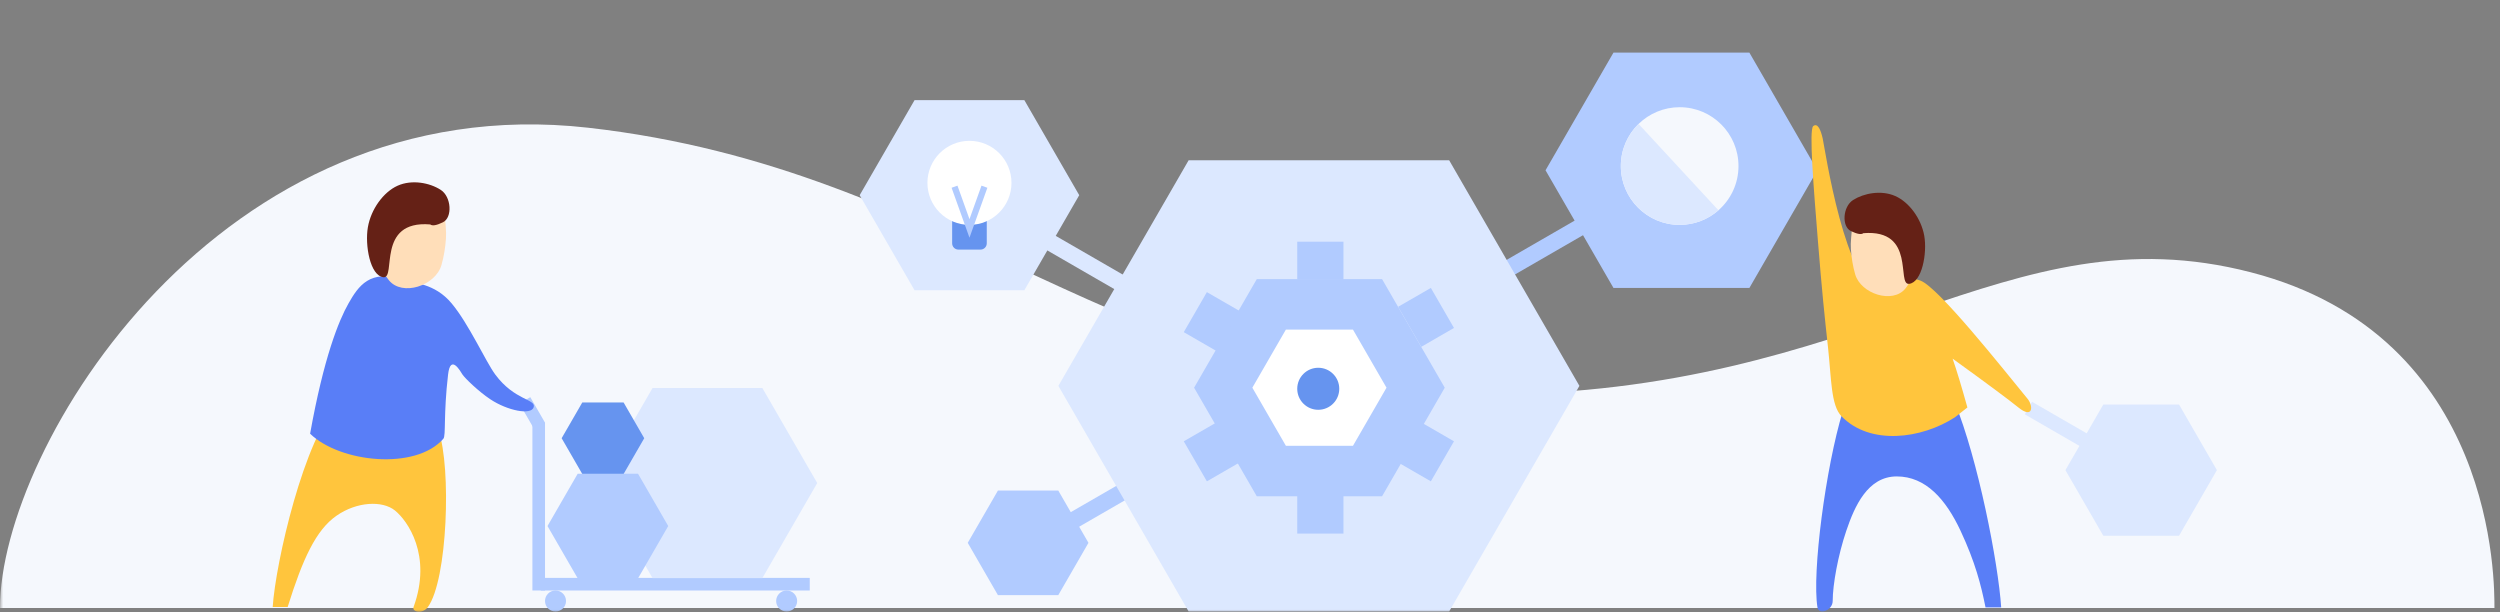 <?xml version="1.0" encoding="UTF-8"?>
<svg width="400px" height="98px" viewBox="0 0 400 98" version="1.1" xmlns="http://www.w3.org/2000/svg" xmlns:xlink="http://www.w3.org/1999/xlink">
    <rect x="0" y="0" width="400" height="98" fill="#808080" stroke="none"/>
    <!-- Generator: Sketch 51 (57462) - http://www.bohemiancoding.com/sketch -->
    <title>contributors-</title>
    <desc>Created with Sketch.</desc>
    <defs>
        <rect id="path-1" x="0" y="0" width="400" height="98"></rect>
    </defs>
    <g id="contributors-" stroke="none" stroke-width="1" fill="none" fill-rule="evenodd">
        <g id="Group-7-Copy">
            <mask id="mask-2" fill="white">
                <use xlink:href="#path-1"></use>
            </mask>
            <g id="Mask"></g>
            <g id="Group-7" mask="url(#mask-2)">
                <g transform="translate(0, -1)">
                    <path d="M200.085,98.275 C317.534,98.275 383.876,98.275 399.111,98.275 C399.11,94.588 399.577,54.762 360.148,44.571 C320.719,34.38 298.529,64.105 237.642,64.105 C179.168,64.105 152.99,28.078 94.077,21.433 C35.164,14.788 0.003,72.492 0,98.275 C41.75,98.275 108.445,98.275 200.085,98.275 Z" id="Oval-7" fill="#F5F8FD"></path>
                    <rect id="Rectangle-17" fill="#B1CBFF" x="85.185" y="68.583" width="2.017" height="26.895"></rect>
                    <rect id="Rectangle-17" fill="#B1CBFF" transform="translate(85.152, 67.091) rotate(-30) translate(-85.152, -67.091) " x="84.143" y="64.738" width="2.017" height="4.707"></rect>
                    <rect id="Rectangle-17-Copy" fill="#B1CBFF" transform="translate(108.046, 94.47) rotate(-90) translate(-108.046, -94.47) " x="107.037" y="72.953" width="2.017" height="43.032"></rect>
                    <circle id="Oval-2" fill="#B1CBFF" cx="88.883" cy="97.159" r="1.681"></circle>
                    <circle id="Oval-2-Copy" fill="#B1CBFF" cx="125.864" cy="97.159" r="1.681"></circle>
                    <polygon id="Polygon-2-Copy" fill="#B1CBFF" transform="translate(269.028, 28.245) rotate(30) translate(-269.028, -28.245) " points="269.028 6.502 287.858 17.373 287.858 39.116 269.028 49.987 250.198 39.116 250.198 17.373"></polygon>
                    <polygon id="Polygon-2-Copy-3" fill="#DCE8FF" transform="translate(113.192, 78.289) rotate(30) translate(-113.192, -78.289) " points="113.192 60.724 128.404 69.507 128.404 87.072 113.192 95.854 97.981 87.072 97.981 69.507"></polygon>
                    <polygon id="Polygon-2-Copy-5" fill="#DCE8FF" transform="translate(155.112, 32.231) rotate(30) translate(-155.112, -32.231) " points="155.112 14.666 170.324 23.448 170.324 41.013 155.112 49.796 139.901 41.013 139.901 23.448"></polygon>
                    <polygon id="Polygon-2-Copy-2" fill="#B1CBFF" transform="translate(164.496, 87.854) rotate(30) translate(-164.496, -87.854) " points="164.496 78.195 172.861 83.025 172.861 92.683 164.496 97.513 156.132 92.683 156.132 83.025"></polygon>
                    <polygon id="Polygon-2-Copy-6" fill="#6694EF" transform="translate(96.47, 71.115) rotate(30) translate(-96.47, -71.115) " points="96.47 64.507 102.193 67.811 102.193 74.419 96.47 77.723 90.748 74.419 90.748 67.811"></polygon>
                    <polygon id="Polygon-2-Copy-4" fill="#B1CBFF" transform="translate(97.258, 85.164) rotate(30) translate(-97.258, -85.164) " points="97.258 75.506 105.623 80.335 105.623 89.994 97.258 94.823 88.894 89.994 88.894 80.335"></polygon>
                    <rect id="Rectangle-14" fill="#B1CBFF" transform="translate(253.177, 37.137) scale(-1, 1) rotate(30) translate(-253.177, -37.137) " x="232.333" y="35.792" width="41.688" height="2.69"></rect>
                    <path d="M268.745,36.981 C271.123,36.981 273.294,36.099 274.951,34.645 C276.917,32.92 278.158,30.389 278.158,27.568 C278.158,22.369 273.944,18.154 268.745,18.154 C266.188,18.154 263.869,19.174 262.172,20.829 C260.42,22.538 259.331,24.926 259.331,27.568 C259.331,32.766 263.546,36.981 268.745,36.981 Z" id="Oval" fill="#F5F8FD"></path>
                    <path d="M268.745,36.981 C271.123,36.981 273.294,36.099 274.951,34.645 C262.172,20.829 274.951,34.645 262.172,20.829 C260.42,22.538 259.331,24.926 259.331,27.568 C259.331,32.766 263.546,36.981 268.745,36.981 Z" id="Oval" fill="#DCE8FF"></path>
                    <rect id="Rectangle-14-Copy" fill="#B1CBFF" transform="translate(189.301, 74.118) scale(-1, 1) rotate(30) translate(-189.301, -74.118) " x="168.457" y="72.773" width="41.688" height="2.69"></rect>
                    <rect id="Rectangle-14-Copy-2" fill="#DCE8FF" transform="translate(183.249, 48.567) rotate(30) translate(-183.249, -48.567) " x="162.406" y="47.223" width="41.688" height="2.69"></rect>
                    <polygon id="Polygon-2" fill="#DCE8FF" transform="translate(211.023, 62.74) rotate(30) translate(-211.023, -62.74) " points="211.023 21.057 247.121 41.898 247.121 83.581 211.023 104.422 174.925 83.581 174.925 41.898"></polygon>
                    <polygon id="Polygon-2" fill="#B1CBFF" transform="translate(211.108, 63.031) rotate(30) translate(-211.108, -63.031) " points="211.108 42.978 228.475 53.004 228.475 73.058 211.108 83.084 193.742 73.058 193.742 53.004"></polygon>
                    <rect id="Rectangle-15" fill="#B1CBFF" x="207.558" y="39.67" width="7.396" height="6.051"></rect>
                    <rect id="Rectangle-15-Copy-2" fill="#B1CBFF" transform="translate(228.165, 51.782) rotate(60) translate(-228.165, -51.782) " x="224.467" y="48.756" width="7.396" height="6.051"></rect>
                    <rect id="Rectangle-15-Copy-3" fill="#B1CBFF" transform="translate(193.873, 73.298) rotate(60) translate(-193.873, -73.298) " x="190.175" y="70.273" width="7.396" height="6.051"></rect>
                    <rect id="Rectangle-15-Copy-4" fill="#B1CBFF" transform="translate(228.165, 73.298) scale(-1, 1) rotate(60) translate(-228.165, -73.298) " x="224.467" y="70.273" width="7.396" height="6.051"></rect>
                    <rect id="Rectangle-15-Copy-5" fill="#B1CBFF" transform="translate(193.873, 52.455) scale(-1, 1) rotate(60) translate(-193.873, -52.455) " x="190.175" y="49.429" width="7.396" height="6.051"></rect>
                    <rect id="Rectangle-15-Copy" fill="#B1CBFF" x="207.558" y="80.321" width="7.396" height="6.051"></rect>
                    <polygon id="Polygon-2" fill="#FFFFFF" transform="translate(211.108, 63.031) rotate(30) translate(-211.108, -63.031) " points="211.108 52.298 220.404 57.664 220.404 68.397 211.108 73.764 201.813 68.397 201.813 57.664"></polygon>
                    <g id="Group-11" stroke-width="1" fill="none" transform="translate(341.834, 75.168) rotate(60) translate(-341.834, -75.168) translate(324.834, 59.168)">
                        <polygon id="Polygon-2-Copy" fill="#DCE8FF" transform="translate(18.289, 15.875) rotate(30) translate(-18.289, -15.875) " points="18.289 3.756 28.784 9.815 28.784 21.934 18.289 27.994 7.793 21.934 7.793 9.815"></polygon>
                        <rect id="Rectangle-14" fill="#DCE8FF" transform="translate(9.079, 21.678) scale(-1, 1) rotate(30) translate(-9.079, -21.678) " x="-0.633" y="20.518" width="19.423" height="2.319"></rect>
                    </g>
                    <circle id="Oval-5" fill="#6694EF" cx="210.92" cy="63.204" r="3.362"></circle>
                    <g id="Group-12" stroke-width="1" fill="none" transform="translate(148.389, 23.533)">
                        <path d="M3.955,11.866 L9.492,11.866 L9.492,16.403 C9.492,16.955 9.045,17.403 8.492,17.403 L4.955,17.403 C4.403,17.403 3.955,16.955 3.955,16.403 L3.955,11.866 Z" id="Rectangle-16" fill="#6694EF"></path>
                        <circle id="Oval-6" fill="#FFFFFF" cx="6.724" cy="6.724" r="6.724"></circle>
                        <polygon id="Path-7" fill="#B1CBFF" fill-rule="nonzero" points="6.727 12.534 8.649 7.171 9.59 7.508 6.727 15.498 3.864 7.508 4.806 7.171"></polygon>
                    </g>
                    <g id="Group-5" stroke-width="1" fill="none" transform="translate(275.124, 20.844)">
                        <path d="M15.465,77.34 C15.934,70.251 19.163,53.665 22.937,44.433 C26.71,35.2 38.083,37.018 40.817,45.982 C43.55,54.946 45.766,71.875 44.861,77.34 C44.641,78.671 42.425,77.797 42.425,76.32 C42.425,73.718 41.58,69.009 40.247,65.076 C38.914,61.144 36.824,56.384 32.174,56.384 C27.525,56.384 24.314,60.067 21.97,65.076 C19.625,70.086 18.681,73.768 17.972,77.34 L15.465,77.34 Z" id="Path-4" fill="#597EF7" transform="translate(30.266, 58.161) scale(-1, 1) translate(-30.266, -58.161) "></path>
                        <path d="M15.858,41.153 C17.919,38.268 19.551,36.091 20.754,34.623 C14.277,36.464 10.089,37.711 8.191,38.363 C5.344,39.341 5.992,37.322 7.288,36.555 C12.916,33.223 26.752,24.693 29.852,24.648 C33.07,24.6 32.137,27.165 35.169,28.269 C40.543,30.225 51.559,9.83 52.334,8.628 C53.108,7.426 53.956,6.524 54.433,7.281 C54.911,8.038 50.942,16.651 47.527,24.119 C44.112,31.587 42.297,35.306 40.094,39.767 C37.892,44.227 36.511,48.299 34.311,49.364 C28.391,52.23 21.028,48.395 17.188,43.308 L15.858,41.153 Z" id="Path-3" fill="#FFC53D" transform="translate(30.329, 28.674) scale(-1, 1) rotate(-20) translate(-30.329, -28.674) "></path>
                        <path d="M21.184,16.598 L21.576,16.33 C26.061,14.437 34.024,21.079 29.733,26.328 C27.693,28.824 22.616,27.161 21.71,24.063 C21.331,22.767 21.115,21.406 21.02,20.047 C20.939,18.899 21.129,17.747 21.184,16.598 Z" id="Path-6" fill="#FFDEB9"></path>
                        <path d="M21.025,17.13 C19.516,16.405 19.71,13.222 21.364,12.165 C23.1,11.056 25.893,10.539 28.113,11.519 C30.333,12.499 32.269,15.118 32.758,17.887 C33.246,20.656 32.405,25.334 30.333,25.571 C28.261,25.807 31.512,16.781 23.015,17.465 C22.695,17.725 22.032,17.614 21.025,17.13 Z" id="Path-5" fill="#652116"></path>
                    </g>
                    <g id="Group-4" stroke-width="1" fill="none" transform="translate(42, 29.895)">
                        <path d="M1.63,68.23 C2.091,61.159 6.645,41.176 12.229,35.442 C17.276,30.259 24.054,28.143 28.18,40.052 C30.219,45.936 29.62,63.867 26.464,68.229 C25.619,69.398 23.876,69.039 24.17,68.23 C27.181,59.965 23.192,54.39 21.186,52.778 C19.18,51.166 15.108,51.348 11.839,53.621 C8.57,55.893 6.443,60.484 4.026,68.229 L1.63,68.23 Z" id="Path-4" fill="#FFC53D"></path>
                        <path d="M4.69,34.811 C10.912,24.102 15.184,19.372 17.596,17.318 C20.008,15.264 22.736,13.271 27.071,16.751 C28.433,17.845 31.64,18.917 33.103,22.962 C34.566,27.008 35.035,33.572 35.768,36.045 C37.249,41.039 40.574,41.947 39.757,43.058 C38.94,44.169 35.629,42.149 33.67,39.494 C32.326,37.672 31.01,34.953 30.838,34.25 C30.726,33.79 30.22,30.38 28.672,33.462 C25.772,39.236 25.028,42.534 24.455,42.853 C18.574,46.126 7.622,40.822 4.69,34.811 Z" id="Path-3" fill="#597EF7" transform="translate(22.288, 29.355) rotate(-20) translate(-22.288, -29.355) "></path>
                        <path d="M29.182,5.587 C29.24,6.81 29.439,8.035 29.355,9.255 C29.254,10.7 29.028,12.147 28.63,13.526 C27.68,16.82 22.354,18.589 20.213,15.934 C15.711,10.352 24.066,3.29 28.771,5.302 L29.182,5.587 Z" id="Path-6" fill="#FFDEB9"></path>
                        <path d="M28.875,6.666 C30.421,5.91 30.223,2.593 28.529,1.492 C26.751,0.336 23.89,-0.203 21.617,0.818 C19.344,1.84 17.361,4.569 16.861,7.455 C16.36,10.341 17.222,15.218 19.344,15.464 C21.466,15.711 18.136,6.303 26.838,7.015 C27.166,7.287 27.845,7.17 28.875,6.666 Z" id="Path-5" fill="#652116"></path>
                    </g>
                </g>
            </g>
        </g>
    </g>
</svg>